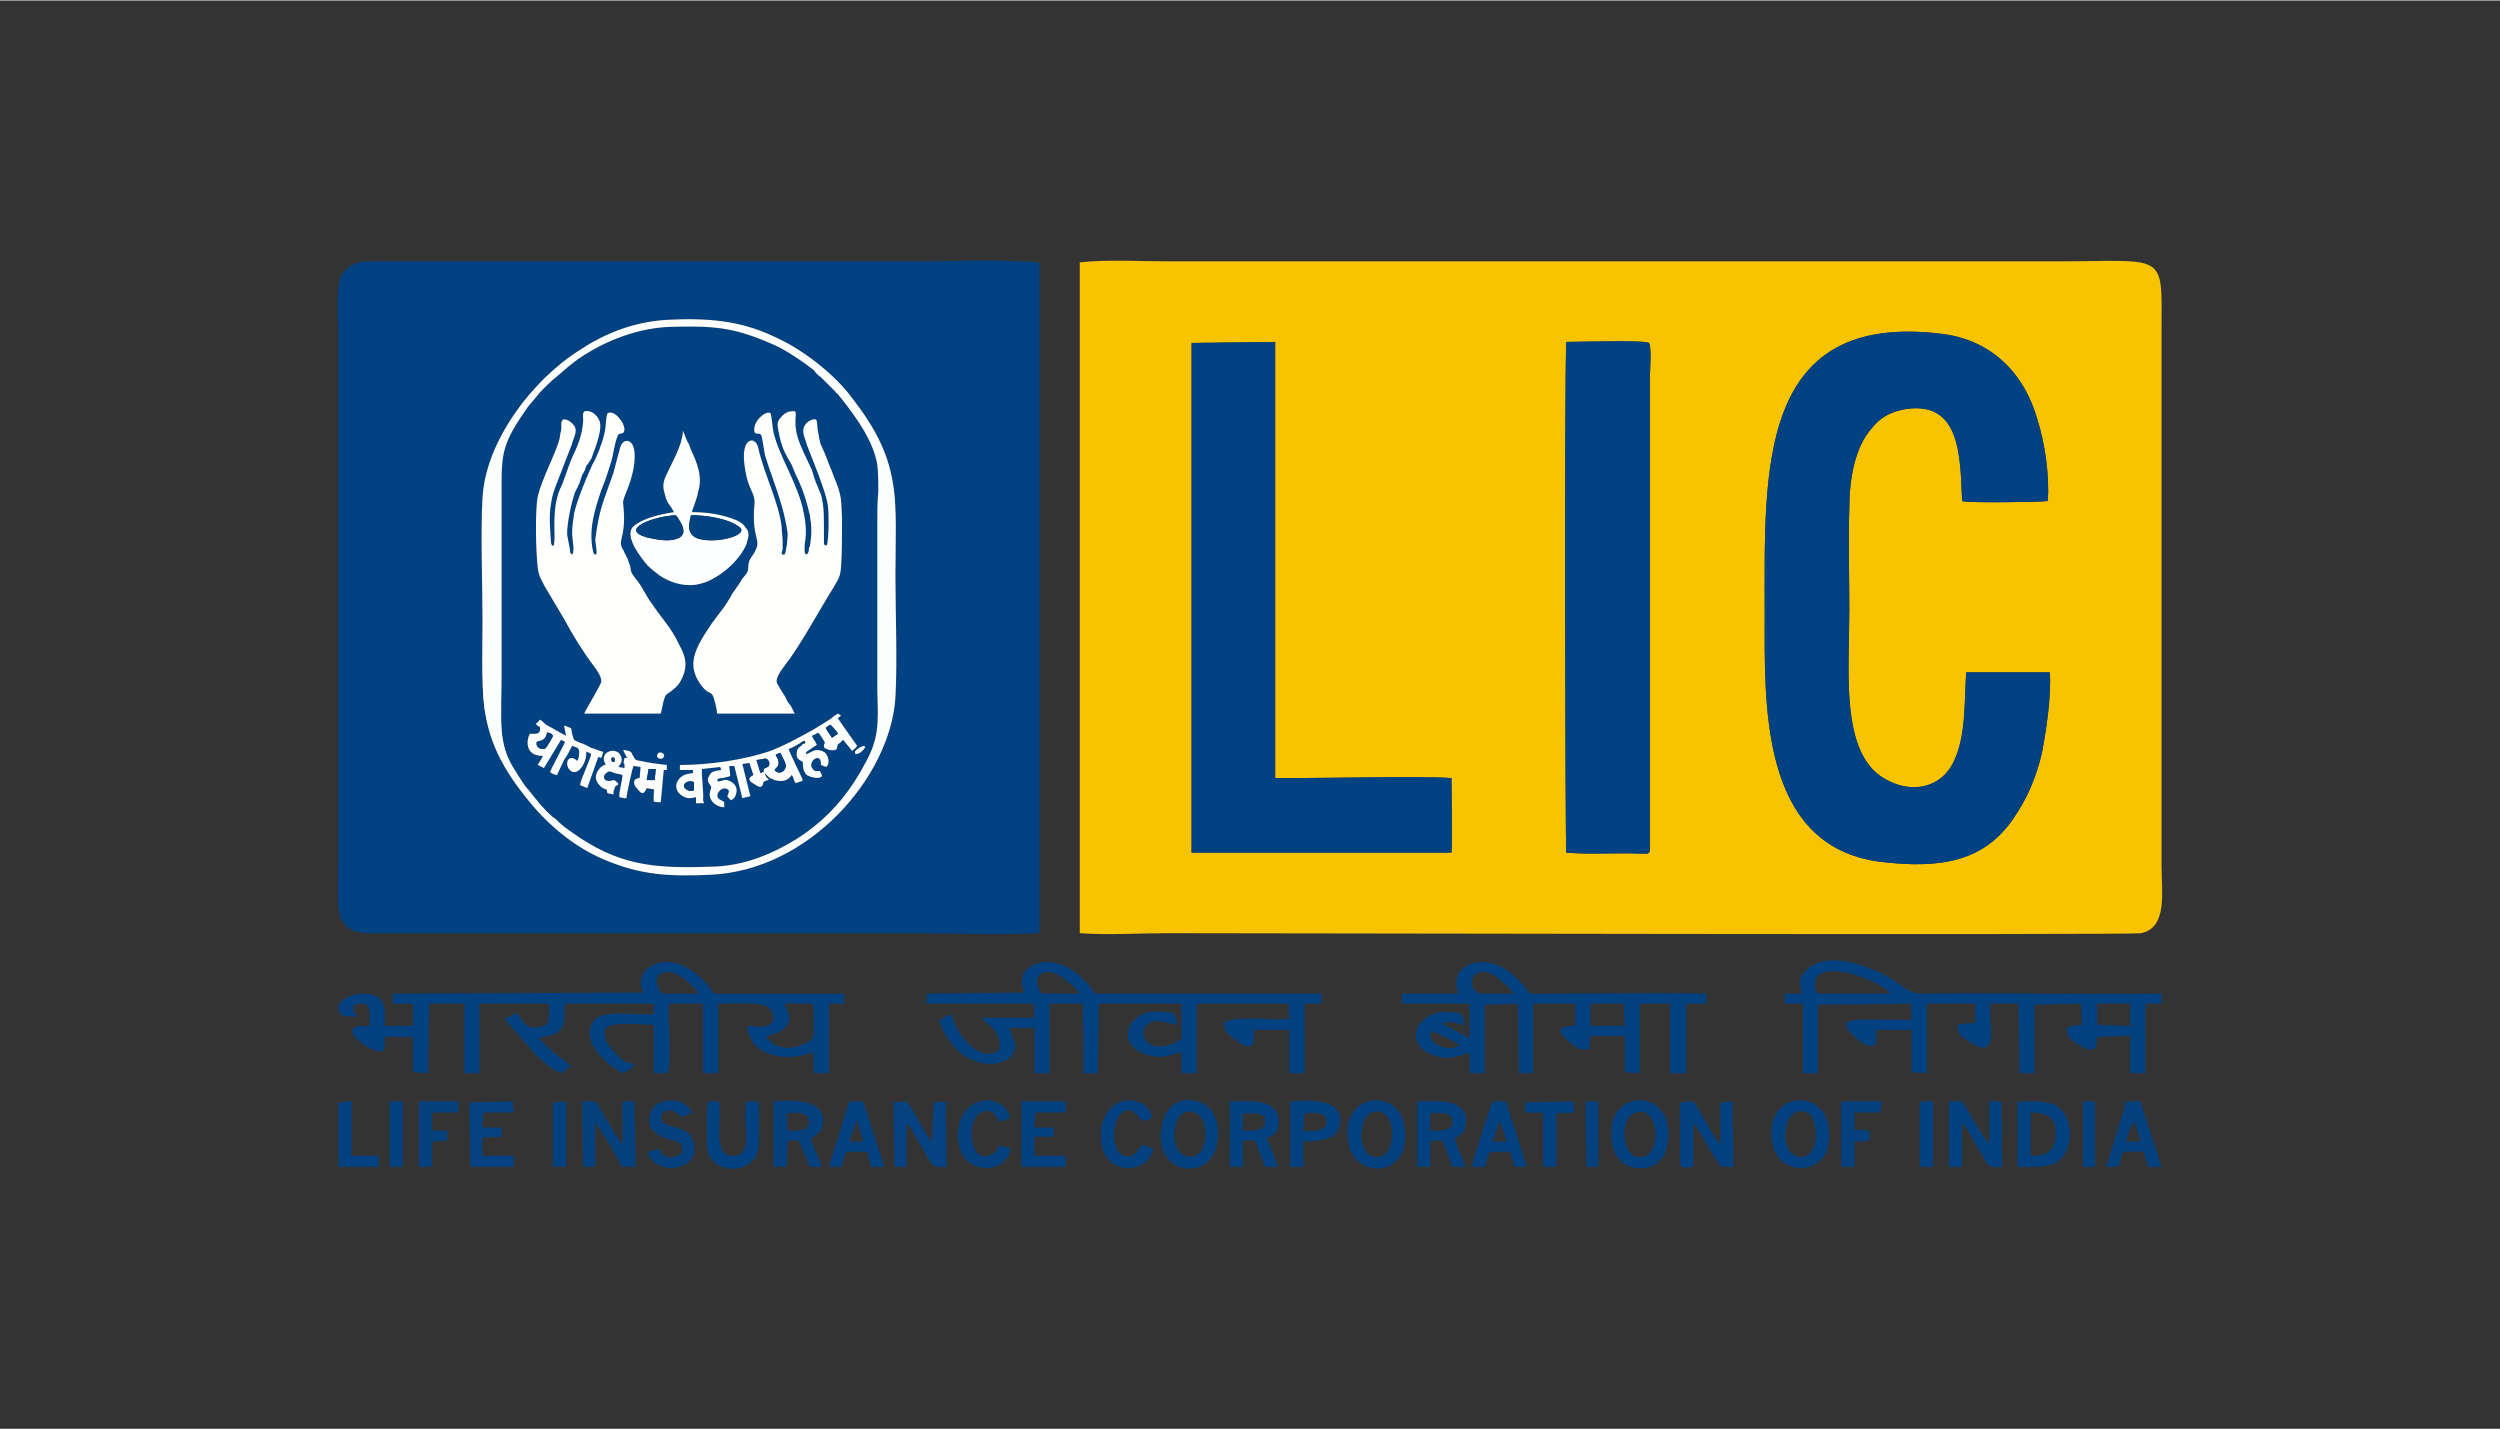 <?xml version="1.0" encoding="UTF-8"?>
<!DOCTYPE svg PUBLIC "-//W3C//DTD SVG 1.1//EN" "http://www.w3.org/Graphics/SVG/1.1/DTD/svg11.dtd">
<!-- Creator: CorelDRAW X8 -->
<svg xmlns="http://www.w3.org/2000/svg" xml:space="preserve" width="1.604in" height="0.917in" version="1.1" style="shape-rendering:geometricPrecision; text-rendering:geometricPrecision; image-rendering:optimizeQuality; fill-rule:evenodd; clip-rule:evenodd"
viewBox="0 0 2482 1418"
 xmlns:xlink="http://www.w3.org/1999/xlink">
 <rect x="0" y="0" width="2482" height="1418" fill="#333333" stroke="none"/>
 <defs>
  <style type="text/css">
   <![CDATA[
    .fil0 {fill:none}
    .fil10 {fill:#024280}
    .fil2 {fill:#024282}
    .fil11 {fill:#03407F}
    .fil3 {fill:#044180}
    .fil6 {fill:#05417E}
    .fil5 {fill:#064281}
    .fil13 {fill:#0A3F79}
    .fil15 {fill:#0B3C6D}
    .fil14 {fill:#123D6B}
    .fil22 {fill:#50718D}
    .fil24 {fill:#5D82A4}
    .fil25 {fill:#5E7F9B}
    .fil20 {fill:#688AA8}
    .fil16 {fill:#7A9AB7}
    .fil19 {fill:#829DB8}
    .fil17 {fill:#85A4BC}
    .fil23 {fill:#87A8C6}
    .fil18 {fill:#8DB0CE}
    .fil21 {fill:#98B7D5}
    .fil12 {fill:#F6FCFA}
    .fil1 {fill:#F8C301}
    .fil4 {fill:#FAFDFE}
    .fil8 {fill:#FCFEFD}
    .fil9 {fill:#FDFEFF}
    .fil7 {fill:#FEFFFD}
   ]]>
  </style>
 </defs>
 <g id="Layer_x0020_1">
  <rect class="fil0" width="2482" height="1418"/>
  <g id="_1675696982112">
   <path class="fil1" d="M1555 846c-1,-8 -2,-465 0,-507 10,0 79,-2 82,1 3,3 1,30 1,34l0 465c0,9 0,8 -9,8 -23,-1 -51,1 -74,-1zm-114 0l-258 0 0 -506 83 -1 0 433 19 0c35,0 129,-2 156,0 0,19 1,59 0,74zm511 -179l83 0c2,22 -4,61 -8,81 -6,25 -15,45 -28,64 -28,41 -69,51 -133,43 -120,-16 -114,-159 -114,-249 0,-138 -8,-298 176,-275 49,6 82,39 95,86 7,22 12,55 10,80 -10,1 -78,2 -85,0 -2,-44 -1,-101 -58,-91 -15,3 -24,9 -32,19 -16,18 -22,49 -22,79 -1,33 0,67 0,101 0,61 -9,141 34,167 28,17 57,9 69,-15 13,-26 11,-58 13,-90zm-880 259c27,2 60,0 87,0 88,0 956,2 967,0 26,-6 20,-40 20,-67l0 -528c0,-83 7,-72 -105,-72 -293,0 -587,0 -880,0 -27,0 -63,-2 -89,1l0 666z"/>
   <path class="fil2" d="M663 317c40,-2 72,1 104,16 28,12 59,36 77,59 2,3 4,5 6,8 46,61 39,97 39,171 0,38 2,83 0,121 -5,79 -86,172 -184,176 -41,2 -70,0 -105,-15 -29,-12 -53,-33 -68,-50 -60,-69 -53,-105 -53,-188 0,-40 -2,-83 0,-121 3,-57 50,-117 95,-146 24,-16 53,-29 89,-31zm369 609l0 -666c-40,-3 -87,-1 -128,-1l-514 0c-24,0 -41,-3 -51,14 -6,11 -3,46 -3,61l0 515c0,13 -2,52 2,61 8,19 26,16 49,16l516 0c41,0 89,2 129,0z"/>
   <path class="fil2" d="M1952 667c-2,32 0,64 -13,90 -12,24 -41,32 -69,15 -43,-26 -34,-106 -34,-167 0,-34 -1,-68 0,-101 0,-30 6,-61 22,-79 8,-10 17,-16 32,-19 57,-10 56,47 58,91 7,2 75,1 85,0 2,-25 -3,-58 -10,-80 -13,-47 -46,-80 -95,-86 -184,-23 -176,137 -176,275 0,90 -6,233 114,249 64,8 105,-2 133,-43 13,-19 22,-39 28,-64 4,-20 10,-59 8,-81l-83 0z"/>
   <path class="fil2" d="M1441 846c1,-15 0,-55 0,-74 -27,-2 -121,0 -156,0l-19 0 0 -433 -83 1 0 506 258 0z"/>
   <path class="fil2" d="M1555 846c23,2 51,0 74,1 9,0 9,1 9,-8l0 -465c0,-4 2,-31 -1,-34 -3,-3 -72,-1 -82,-1 -2,42 -1,499 0,507z"/>
   <path class="fil3" d="M761 1030l1 -2c5,-2 12,-2 19,-10 7,-9 -1,-15 -2,-22l28 0c1,8 1,18 1,26 0,10 -3,11 -10,14 -7,3 -14,5 -22,3 -9,-2 -10,-5 -15,-9zm-104 -44c-14,-21 5,-24 13,-20 7,2 21,15 24,20l-37 0zm-18 -1l-249 1 0 10 20 0 0 22 -28 0c0,-19 2,-30 -19,-32 -13,-1 -36,8 -23,22l15 1c-3,-5 -5,-4 -4,-11 11,-5 16,-2 16,9 0,3 0,7 0,11 -10,1 -11,-2 -18,4 0,7 20,24 32,21 1,-4 1,-9 1,-14l28 0 0 35 15 1 1 -69 35 0 0 69 15 0 0 -69 69 0c0,15 2,22 -10,23 -4,1 -8,1 -11,-1 -4,-2 -8,-9 -11,-13l-12 6 25 29c5,6 21,22 31,25l10 -7c-6,-6 -17,-11 -32,-28 32,-5 23,-15 26,-34l88 0 0 10c-20,3 -58,-8 -63,14 -5,19 21,40 33,45 2,-1 4,-2 6,-4l3 -2c0,-1 1,-1 1,-1l1 -2c-13,-3 -12,-4 -20,-12 -5,-5 -12,-13 -9,-23 5,-8 36,-4 48,-4l0 48 14 0c4,-12 0,-53 1,-69l34 0 0 69 15 0 0 -69c10,0 44,-2 49,3 5,4 9,12 3,17 -7,5 -15,2 -23,2 1,30 39,37 65,26l1 21 15 0 0 -69 15 0 0 -10 -129 0c-38,-55 -85,-26 -70,-1z"/>
   <path class="fil4" d="M872 723c-5,39 -39,80 -69,102 -40,31 -80,39 -133,37 -67,-3 -112,-32 -149,-81 -22,-30 -24,-45 -24,-90l0 -172c0,-19 -1,-40 0,-58 5,-51 66,-105 105,-122 61,-27 135,-21 186,12 23,15 43,35 58,56 27,37 27,46 27,88 -1,27 1,209 -1,228zm-209 -406c-36,2 -65,15 -89,31 -45,29 -92,89 -95,146 -2,38 0,81 0,121 0,83 -7,119 53,188 15,17 39,38 68,50 35,15 64,17 105,15 98,-4 179,-97 184,-176 2,-38 0,-83 0,-121 0,-74 7,-110 -39,-171 -2,-3 -4,-5 -6,-8 -18,-23 -49,-47 -77,-59 -32,-15 -64,-18 -104,-16z"/>
   <path class="fil3" d="M1034 986c-2,-4 -7,-10 -3,-17 2,-4 10,-6 16,-3 7,2 22,15 25,20l-38 0zm-17 -1l-97 1 0 10 106 0 1 14 -52 0c3,5 5,4 12,12 4,5 7,11 5,20 -19,15 -45,-18 -47,-36l-12 6c0,8 9,20 13,25 12,17 41,25 56,13 12,-11 3,-19 0,-30l25 0 0 45 15 0 0 -69 33 0 1 69 14 0 1 -69 82 0 0 35c-14,10 -33,10 -37,-1 -3,-8 2,-14 8,-16 9,-2 17,2 25,3 -1,-4 -2,-9 -4,-12 -12,-1 -22,-3 -32,2 -7,4 -15,12 -13,23 1,8 11,15 20,17 15,4 21,0 33,-3l0 21 15 0 0 -69 91 0 1 15c-17,2 -55,-4 -65,4 0,8 5,12 10,16 7,5 19,14 20,0 0,-3 0,-6 0,-9l35 0 0 43 15 0 0 -69 17 0 0 -10 -225 0c-34,-52 -85,-30 -70,-1z"/>
   <path class="fil3" d="M2082 996l33 0 0 22 -33 -1 0 -21zm-270 -10c-7,0 -10,1 -10,-7 -3,-31 62,-8 75,7l-65 0zm-23 0l-17 0 0 10 18 0 0 69 15 0 0 -68 92 -1 1 16c-12,0 -24,0 -35,0 -12,0 -48,-4 -19,19 5,4 10,9 18,6l1 -15 35 0 0 42 15 1 0 -69 48 0 0 19c-7,1 -12,0 -17,2 -2,9 5,13 10,16 31,21 21,-12 22,-37l28 0 1 69 15 0 0 -68 46 -1 1 21c-9,1 -8,0 -15,3 -1,10 7,14 14,18 3,2 8,5 12,3 5,-1 3,-7 4,-12l33 -1 0 37 15 0 0 -69 16 0 0 -10c-80,1 -159,-1 -238,0 -18,0 -20,-14 -54,-26 -18,-7 -47,-13 -62,4 -7,7 -5,13 -3,22z"/>
   <path class="fil3" d="M1421 1023c4,1 24,11 28,14 -5,4 -13,4 -19,1 -8,-3 -11,-6 -9,-15zm158 -27l33 0 1 22 -34 0 0 -22zm-107 -10c-16,-1 -14,-26 5,-21 8,2 22,15 26,21l-6 0 -25 0zm-24 0l-56 0 0 10 67 0 0 34 -27 -14c9,-4 16,0 22,2 -1,-8 -1,-12 -7,-13 -6,-1 -15,-1 -20,0 -26,7 -30,34 -2,43 15,4 21,0 34,-3l0 20 15 0 0 -68 33 -1 1 69 14 0 0 -69 42 0 0 22c-21,0 -17,7 -5,17 5,4 11,8 19,6l1 -13 34 0 0 36 15 1 0 -69 30 0 0 69 16 0 0 -69 20 0 0 -10c-52,-1 -104,0 -156,0 -26,0 -15,2 -28,-11 -7,-7 -11,-12 -23,-17 -22,-10 -49,3 -39,28z"/>
   <path class="fil5" d="M900 1115c1,1 1,0 2,2 1,1 0,0 1,1l6 10c18,30 14,31 31,30l-1 -65 -12 1 -2 39c-5,-5 -19,-33 -25,-40l-13 1 1 64 12 0 0 -43z"/>
   <path class="fil3" d="M1948 1115c4,2 13,20 16,25 12,19 8,19 24,18l-1 -65 -12 0 0 42c-6,-5 -20,-32 -27,-42l-13 0 0 65 13 0 0 -43z"/>
   <path class="fil3" d="M1681 1115l3 3c4,5 18,33 25,40l12 0 -1 -65 -12 1 0 41c-7,-5 -20,-34 -27,-42l-13 1 0 59c0,7 4,6 13,5l0 -43z"/>
   <path class="fil6" d="M591 1114c3,3 25,39 26,44l14 0 -1 -65 -12 0 0 42c-4,-3 -11,-17 -14,-21 -4,-6 -9,-16 -13,-21l-13 0 1 65 12 0 0 -44z"/>
   <path class="fil3" d="M2016 1104c16,0 26,5 25,22 -1,17 -9,21 -25,21l0 -43zm-13 54c13,0 28,1 38,-4 8,-5 14,-15 14,-29 0,-13 -6,-23 -14,-28 -9,-5 -26,-4 -38,-4l0 65z"/>
   <path class="fil3" d="M1234 1105c9,0 22,-2 22,8 0,10 -13,9 -22,9l0 -17zm24 25c5,-4 10,-4 11,-12 5,-30 -31,-25 -48,-25l0 65 13 0 0 -26 12 0 10 26 13 0 -11 -28z"/>
   <path class="fil3" d="M1420 1105c8,-1 23,-2 22,9 -1,9 -13,8 -22,8l0 -17zm24 25c6,-5 9,-3 11,-13 5,-29 -33,-24 -48,-24l0 65 13 0 0 -26 12 0 10 26 13 0 -11 -28z"/>
   <path class="fil6" d="M782 1122l-1 -17c9,-1 22,-2 22,8 1,10 -13,9 -21,9zm23 8c5,-4 10,-5 12,-14 3,-27 -31,-24 -49,-23l0 65 13 0 1 -26 11 0 11 26 12 0c-3,-9 -8,-18 -11,-28z"/>
   <path class="fil3" d="M1802 1134c-5,25 -37,16 -28,-18 2,-10 11,-17 22,-11 6,4 8,19 6,29zm-42 2c7,35 65,32 55,-20 -7,-37 -66,-32 -55,20z"/>
   <path class="fil3" d="M1381 1134c-4,24 -36,18 -28,-17 4,-23 35,-18 28,17zm-42 2c8,36 65,32 55,-20 -7,-38 -66,-31 -55,20z"/>
   <path class="fil3" d="M1196 1134c-5,23 -36,18 -29,-17 4,-23 35,-18 29,17zm12 2c4,-19 -2,-37 -16,-42 -21,-8 -35,5 -38,21 -12,51 47,59 54,21z"/>
   <path class="fil3" d="M1622 1105c24,-11 28,35 12,42 -23,10 -28,-35 -12,-42zm-22 26c2,18 13,31 34,28 17,-3 24,-19 22,-39 -3,-40 -62,-38 -56,11z"/>
   <path class="fil3" d="M703 1093c-2,8 -1,38 -1,46 3,28 49,28 51,-1 1,-9 1,-36 0,-45l-12 0c-4,25 8,55 -14,54 -20,0 -10,-37 -13,-54l-11 0z"/>
   <path class="fil3" d="M1295 1105c8,-1 22,-2 22,8 0,10 -14,10 -23,9l1 -17zm-1 28c7,-1 42,2 36,-26 -5,-17 -30,-15 -49,-14l0 65 13 0 0 -25z"/>
   <path class="fil3" d="M1489 1112l7 21 -14 0 7 -21zm-10 31l20 0 5 15 12 0 -21 -65 -13 0c-4,9 -18,53 -21,65l13 0 5 -15z"/>
   <polygon class="fil3" points="1028,1104 1058,1104 1058,1093 1014,1093 1014,1158 1058,1158 1058,1147 1027,1147 1027,1128 1046,1128 1046,1119 1027,1119 "/>
   <path class="fil6" d="M2111 1133c1,-6 4,-16 8,-20l6 20 -14 0zm-10 25c3,-1 2,0 3,-3 1,-2 2,-8 4,-12l20 0 5 15 13 0 -21 -65 -14 0 -20 65 10 0z"/>
   <path class="fil3" d="M851 1112l6 21 -14 0 8 -21zm-11 31l21 0 4 15 13 0 -21 -65 -14 0 -20 65 12 0 5 -15z"/>
   <polygon class="fil5" points="480,1104 510,1104 509,1093 466,1094 467,1158 510,1158 510,1147 479,1147 479,1129 498,1128 498,1119 479,1119 "/>
   <path class="fil6" d="M643 1145c13,26 56,13 45,-13 -5,-14 -18,-11 -28,-17 -9,-5 0,-23 17,-6l10 -5c-7,-17 -40,-16 -42,4 -2,12 5,17 14,21 11,4 20,2 18,15 -9,7 -17,7 -23,-4 -4,1 -9,2 -11,5z"/>
   <path class="fil3" d="M1134 1136c-4,4 -7,14 -18,11 -7,-2 -10,-12 -10,-21 0,-22 16,-34 27,-14 5,0 8,-1 11,-3 -6,-26 -52,-24 -51,19 0,40 47,39 52,12l-11 -4z"/>
   <path class="fil6" d="M992 1137c-3,4 -2,6 -7,8 -22,14 -27,-34 -11,-41 12,-6 16,6 18,9 5,-1 8,-2 11,-4 -8,-27 -53,-23 -52,20 2,41 51,36 52,10l-11 -2z"/>
   <polygon class="fil6" points="1841,1104 1867,1104 1868,1093 1828,1093 1828,1158 1841,1158 1841,1133 1856,1132 1856,1122 1841,1121 "/>
   <polygon class="fil6" points="429,1104 455,1104 455,1093 416,1093 416,1158 429,1158 429,1133 444,1132 444,1122 429,1122 "/>
   <path class="fil3" d="M1514 1103c5,2 12,1 18,1l0 54 13 0 0 -53 18 -1 -1 -11 -48 1 0 9z"/>
   <polygon class="fil3" points="336,1158 376,1158 376,1147 349,1147 349,1093 336,1094 "/>
   <polygon class="fil3" points="1906,1158 1919,1158 1919,1093 1906,1093 "/>
   <polygon class="fil3" points="387,1158 400,1158 400,1093 387,1093 "/>
   <polygon class="fil3" points="549,1158 562,1158 562,1093 549,1094 "/>
   <polygon class="fil6" points="1575,1158 1587,1158 1587,1093 1574,1093 "/>
   <polygon class="fil3" points="2068,1158 2080,1158 2080,1093 2068,1093 "/>
   <path class="fil2" d="M659 751c-2,4 -9,1 -6,-3 1,-3 8,-1 6,3zm-40 -7c7,1 8,2 9,5 3,5 2,5 8,6 9,2 18,3 26,4l0 5 -3 0 -3 32c-2,0 -6,0 -7,-1l0 -6 0 -5 -1 -1 -6 -1c-3,7 -5,6 -9,1 -3,-3 -5,-7 -2,-10l3 -1c1,0 1,0 1,0l1 -11 -7 -1c-1,1 -7,29 -7,31l0 1c-2,0 -1,0 -2,0l-5 -1c-1,-4 3,-17 3,-22 -2,-1 -5,-1 -8,-2 -3,-1 -5,-3 -8,0 -3,2 -3,5 -1,7 4,2 6,0 9,0 1,1 3,2 4,4 -2,2 -4,2 -4,5l-1 6c-1,0 1,0 0,0 -2,-1 -1,0 -1,-1l-5 -1c-1,-6 0,-2 -6,-6 -2,-2 -4,-4 -5,-7 -2,-6 3,-13 8,-15l1 -1c-5,-9 3,-14 9,-13 4,1 6,3 7,7 1,5 -2,7 -3,9l6 1 0 -4c-1,-1 0,0 -1,-1l1 -5 2 0 0 -1 -3 -6c-1,-1 -1,1 -1,-1l1 0zm230 4c-1,-4 2,-4 4,-6 2,-1 5,-3 6,-1 0,1 -5,8 -10,7zm-266 -2c-1,1 -1,1 -1,2 0,8 -6,19 -13,18 -7,-2 -8,-13 -2,-14 2,0 4,1 5,2 1,1 0,0 1,1 2,-3 2,-6 2,-10 -1,-3 -1,-3 -7,-5 -2,4 -5,10 -8,14l-7 15c-2,0 -6,-2 -7,-3 3,-7 14,-27 15,-30l-4 -2 -17 28 -6 -3c1,-3 4,-6 5,-9 -19,0 -16,-17 -13,-22 7,0 11,1 10,-7 -1,0 -3,-1 -4,-3 2,-1 3,-3 4,-4 2,1 4,3 6,5 6,3 14,8 20,11l-2 -10c2,0 5,2 6,2 2,1 1,2 2,6 2,7 1,6 8,9 4,1 7,3 11,5 4,1 8,3 12,4l-2 6 -3 -1 -11 31 -7 -3c0,-5 10,-25 11,-31l-4 -2zm214 -8c0,-1 0,0 1,-1 -2,0 -2,1 -3,0 -4,2 -8,5 -12,6 1,4 5,11 7,16 2,4 5,10 7,15 1,0 -1,1 -1,1l-6 2c-2,-2 -2,-6 -4,-8 -4,6 -10,7 -17,5 -2,-1 -4,-2 -5,-2 -2,0 -1,-1 -1,1 0,2 -1,0 -5,3 -1,7 -5,5 -9,2 -6,-3 -7,-6 -1,-9l-4 -12 -7 1 8 32 -8 2 -8 -32 -5 0 1 10c-2,1 -5,1 -7,2 -3,0 -6,0 -6,3 4,1 6,-2 10,-1 4,1 11,5 9,13 -1,4 -2,5 -5,7 -2,-1 -3,-3 -4,-4 1,-2 3,-6 0,-7 -5,-3 -12,4 -9,9 2,2 4,2 6,4l0 5c-5,0 -10,-3 -12,-6 -4,-5 -2,-10 -1,-13 1,-3 -6,-6 -2,-12 2,-5 6,-5 12,-6l-1 -3 -18 2c-1,4 2,25 1,31 1,1 1,2 1,3l-5 0 -3 0 0 -6c-5,1 -8,2 -13,-1 -9,-5 -8,-14 -2,-19 4,-3 6,-3 12,-4l0 -3 -13 0 0 -5c29,0 64,-5 90,-14 13,-5 24,-11 35,-17 8,-4 17,-10 25,-15 2,-2 5,-4 7,-5l3 2c-1,1 -3,2 -3,3l19 27c-1,2 -3,3 -5,5 -2,-2 -3,-4 -4,-5 -2,-2 -3,-4 -5,-6 -1,1 -2,2 -3,3 -3,2 -2,1 -3,5 0,4 -10,2 -10,1 -2,0 -3,-1 -3,-3 0,-3 2,-2 0,-5 -2,-3 -4,-7 -6,-8 -2,1 -3,2 -6,3 1,3 4,6 5,9l-9 6c-1,1 -2,1 -2,3 5,0 8,-7 18,-2 4,2 7,12 2,15l-5 -2c0,-3 0,-6 -3,-7 -5,0 -9,7 -5,11 2,3 4,2 7,2l2 4c0,2 0,1 -1,2 -3,2 -11,0 -14,-2 -3,-3 -4,-7 -4,-13 -3,-2 -7,-3 -6,-9 0,-6 5,-6 6,-9zm-119 -310l0 -2 0 1c1,3 3,7 4,10 2,3 3,6 4,9 6,13 12,27 7,42 0,4 -6,18 -6,20 15,0 27,2 39,6 6,2 12,5 14,9 5,5 3,10 1,17 -6,14 -20,27 -33,34 -5,3 -11,5 -17,6 -14,2 -27,-3 -36,-9 -4,-3 -9,-7 -12,-10 -6,-7 -23,-28 -15,-38 9,-9 28,-13 41,-15 0,-1 -4,-7 -5,-8 -2,-3 -3,-6 -4,-10 -3,-9 -1,-14 3,-22 5,-11 14,-26 15,-40zm-131 109c1,0 1,-1 1,1 1,1 0,1 1,2l1 -1c2,-5 -3,-33 6,-54 4,-8 7,-19 11,-29 6,-13 11,-23 12,-39 0,-4 -1,-6 1,-9 7,-2 13,4 15,9 4,8 -5,30 -8,38 -2,3 -3,5 -5,7 -1,4 -2,6 -4,9 -1,3 -2,6 -3,9 -1,1 -1,3 -2,4 -1,2 -1,2 -2,4 -4,11 -8,31 -8,42l3 16c0,2 0,3 2,4 3,-3 0,-16 0,-20 0,-8 1,-14 2,-21 3,-13 12,-35 18,-48 3,-5 5,-10 7,-15 9,-24 5,-26 8,-36 4,-3 10,2 12,5 2,2 7,10 4,14 -3,2 -5,0 -6,4 -3,7 -4,18 -6,24 -3,10 -6,20 -10,29 -7,21 -13,40 -8,62 1,2 1,2 3,2 1,-4 -1,-10 -1,-15 4,-31 8,-37 18,-66l5 -19c1,-2 1,-5 2,-7 3,-9 13,-8 14,6 1,14 -4,29 -9,41 -2,6 -3,6 -2,13 3,32 -7,32 0,43 1,3 4,7 5,11 4,10 0,8 7,17 7,8 10,17 17,26 10,15 18,22 26,39 8,14 9,24 1,38 -2,3 -5,6 -9,9 -4,3 -5,2 -7,9 -1,3 -2,10 -3,13l-76 0c2,-5 17,-29 17,-32 0,-6 -6,-13 -8,-16 -10,-13 -21,-31 -29,-46l-19 -32c-3,-6 -6,-10 -7,-18 -2,-14 -3,-59 0,-72 4,-17 17,-41 21,-55 1,-3 1,-7 2,-10 1,-5 -1,-8 2,-11 5,-1 11,5 12,8 2,5 -2,11 -3,16l-17 44c-2,6 -3,9 -4,16 -2,12 -1,24 0,37zm274 4c2,-9 2,-30 1,-39 -2,-15 -15,-45 -21,-61 -1,-5 -5,-11 -3,-17 2,-6 9,-9 12,-8 2,2 1,7 2,11 3,18 2,10 9,28 2,6 5,12 7,18 8,19 7,22 8,42 0,14 0,34 -1,48 -1,10 -3,12 -7,19 -12,19 -35,61 -48,77 -2,3 -9,11 -9,17 0,2 3,6 4,8 2,3 3,5 5,8 1,3 3,6 5,8 1,2 3,6 4,8l-77 0c0,-3 -3,-17 -5,-19 -2,-2 -3,-2 -5,-3 -5,-4 -11,-12 -13,-21 -4,-17 11,-36 18,-47 8,-11 13,-16 20,-29 2,-3 5,-7 7,-10 1,-2 2,-3 3,-5 9,-10 4,-8 7,-18 2,-4 5,-7 6,-10 6,-11 -4,-13 -1,-45 1,-10 -3,-12 -7,-25 -2,-7 -8,-35 3,-39 4,-1 7,3 8,8 6,26 20,53 23,77 0,5 1,10 1,15 0,3 0,5 0,8 -1,3 -2,6 2,5 2,-4 3,-16 3,-21 -3,-21 -9,-38 -16,-58 -2,-5 -4,-12 -6,-18 -1,-2 -3,-18 -4,-21 -2,-4 -6,0 -7,-4 -2,-11 13,-22 16,-18 1,1 2,15 3,19 6,25 25,52 30,80 2,9 3,21 1,30 0,3 -1,9 1,11 2,-1 2,0 3,-4 0,-2 0,-3 1,-4 2,-12 2,-19 0,-31 -3,-13 -6,-23 -11,-34 -3,-6 -5,-11 -7,-16 -7,-12 -10,-17 -13,-33 -2,-9 -1,-11 4,-16 2,-2 5,-4 8,-4 10,-2 1,5 7,26 4,12 9,21 14,32 2,6 3,11 6,17 3,9 3,4 5,17 1,7 1,14 1,21l0 17c0,2 0,3 3,3zm-155 -217c-33,1 -64,14 -86,28 -14,9 -17,13 -28,22 -4,3 -11,10 -15,14l-10 12c-2,2 -4,5 -6,8 -25,36 -23,45 -23,90l0 170c0,19 -1,39 0,57 2,19 6,28 15,42 4,6 7,12 12,17 7,9 14,18 23,26 1,1 3,2 4,3 5,5 10,9 16,13 45,32 79,36 136,34 34,0 63,-13 86,-27 24,-15 43,-34 58,-57 3,-5 7,-11 10,-17 15,-26 14,-42 13,-72 0,-57 0,-115 0,-171 0,-10 0,-19 1,-28 0,-9 0,-18 -1,-27 -4,-24 -21,-47 -35,-65l-5 -6c-1,0 -1,-1 -2,-2l-7 -7c-2,-2 -4,-4 -7,-7 -3,-2 -5,-4 -7,-7l-8 -6c-10,-7 -23,-16 -36,-21 -37,-16 -57,-17 -98,-16z"/>
   <path class="fil7" d="M821 541c-3,0 -3,-1 -3,-3l0 -17c0,-7 0,-14 -1,-21 -2,-13 -2,-8 -5,-17 -3,-6 -4,-11 -6,-17 -5,-11 -10,-20 -14,-32 -6,-21 3,-28 -7,-26 -3,0 -6,2 -8,4 -5,5 -6,7 -4,16 3,16 6,21 13,33 2,5 4,10 7,16 5,11 8,21 11,34 2,12 2,19 0,31 -1,1 -1,2 -1,4 -1,4 -1,3 -3,4 -2,-2 -1,-8 -1,-11 2,-9 1,-21 -1,-30 -5,-28 -24,-55 -30,-80 -1,-4 -2,-18 -3,-19 -3,-4 -18,7 -16,18 1,4 5,0 7,4 1,3 3,19 4,21 2,6 4,13 6,18 7,20 13,37 16,58 0,5 -1,17 -3,21 -4,1 -3,-2 -2,-5 0,-3 0,-5 0,-8 0,-5 -1,-10 -1,-15 -3,-24 -17,-51 -23,-77 -1,-5 -4,-9 -8,-8 -11,4 -5,32 -3,39 4,13 8,15 7,25 -3,32 7,34 1,45 -1,3 -4,6 -6,10 -3,10 2,8 -7,18 -1,2 -2,3 -3,5 -2,3 -5,7 -7,10 -7,13 -12,18 -20,29 -7,11 -22,30 -18,47 2,9 8,17 13,21 2,1 3,1 5,3 2,2 5,16 5,19l77 0c-1,-2 -3,-6 -4,-8 -2,-2 -4,-5 -5,-8 -2,-3 -3,-5 -5,-8 -1,-2 -4,-6 -4,-8 0,-6 7,-14 9,-17 13,-16 36,-58 48,-77 4,-7 6,-9 7,-19 1,-14 1,-34 1,-48 -1,-20 0,-23 -8,-42 -2,-6 -5,-12 -7,-18 -7,-18 -6,-10 -9,-28 -1,-4 0,-9 -2,-11 -3,-1 -10,2 -12,8 -2,6 2,12 3,17 6,16 19,46 21,61 1,9 1,30 -1,39z"/>
   <path class="fil7" d="M550 539c0,2 0,2 -2,2l-1 -4c-1,-13 -2,-25 0,-37 1,-7 2,-10 4,-16l17 -44c1,-5 5,-11 3,-16 -1,-3 -7,-9 -12,-8 -3,3 -1,6 -2,11 -1,3 -1,7 -2,10 -4,14 -17,38 -21,55 -3,13 -2,58 0,72 1,8 4,12 7,18l19 32c8,15 19,33 29,46 2,3 8,10 8,16 0,3 -15,27 -17,32l76 0c1,-3 2,-10 3,-13 2,-7 3,-6 7,-9 4,-3 7,-6 9,-9 8,-14 7,-24 -1,-38 -8,-17 -16,-24 -26,-39 -7,-9 -10,-18 -17,-26 -7,-9 -3,-7 -7,-17 -1,-4 -4,-8 -5,-11 -7,-11 3,-11 0,-43 -1,-7 0,-7 2,-13 5,-12 10,-27 9,-41 -1,-14 -11,-15 -14,-6 -1,2 -1,5 -2,7l-5 19c-10,29 -14,35 -18,66 0,5 2,11 1,15 -2,0 -2,0 -3,-2 -5,-22 1,-41 8,-62 4,-9 7,-19 10,-29 2,-6 3,-17 6,-24 1,-4 3,-2 6,-4 3,-4 -2,-12 -4,-14 -2,-3 -8,-8 -12,-5 -3,10 1,12 -8,36 -2,5 -4,10 -7,15 -6,13 -15,35 -18,48 -1,7 -2,13 -2,21 0,4 3,17 0,20 -2,-1 -2,-2 -2,-4l-3 -16c0,-11 4,-31 8,-42 1,-2 1,-2 2,-4 1,-1 1,-3 2,-4 1,-3 2,-6 3,-9 2,-3 3,-5 4,-9 2,-2 3,-4 5,-7 3,-8 12,-30 8,-38 -2,-5 -8,-11 -15,-9 -2,3 -1,5 -1,9 -1,16 -6,26 -12,39 -4,10 -7,21 -11,29 -9,21 -4,49 -6,54z"/>
   <path class="fil8" d="M666 324c41,-1 61,0 98,16 13,5 26,14 36,21l8 6c2,3 4,5 7,7 3,3 5,5 7,7l7 7c1,1 1,2 2,2l5 6c14,18 31,41 35,65 1,9 1,18 1,27 -1,9 -1,18 -1,28 0,56 0,114 0,171 1,30 2,46 -13,72 -3,6 -7,12 -10,17 -15,23 -34,42 -58,57 -23,14 -52,27 -86,27 -57,2 -91,-2 -136,-34 -6,-4 -11,-8 -16,-13 -1,-1 -3,-2 -4,-3 -9,-8 -16,-17 -23,-26 -5,-5 -8,-11 -12,-17 -9,-14 -13,-23 -15,-42 -1,-18 0,-38 0,-57l0 -170c0,-45 -2,-54 23,-90 2,-3 4,-6 6,-8l10 -12c4,-4 11,-11 15,-14 11,-9 14,-13 28,-22 22,-14 53,-27 86,-28zm-186 367c1,37 25,79 46,104 0,1 1,1 2,2 0,1 1,1 1,2 1,1 3,2 4,4 4,5 5,5 7,7 5,6 18,17 24,21 3,2 6,4 9,6 25,18 59,28 91,30 39,1 71,0 103,-15 17,-8 41,-22 54,-36 3,-2 5,-4 8,-7l5 -6c20,-20 38,-51 47,-77 6,-19 7,-31 7,-52 0,-20 0,-40 0,-60 0,-40 0,-80 0,-119 -1,-17 -6,-35 -12,-49 -6,-13 -14,-26 -22,-38 -9,-12 -17,-22 -27,-32 -12,-12 -19,-17 -33,-27 -11,-7 -27,-16 -40,-20 -31,-11 -48,-11 -79,-11 -45,0 -77,14 -112,38 -8,6 -17,15 -24,21l-11 12c-17,18 -33,47 -41,70 -7,19 -7,32 -7,53l0 119c0,20 -1,41 0,60z"/>
   <path class="fil9" d="M671 511c1,1 3,4 4,6 4,6 6,14 -2,17 -9,4 -22,1 -31,-1 -28,-8 7,-21 29,-22zm15 0c14,0 36,3 47,11 13,8 -19,17 -37,13 -5,-1 -9,-3 -11,-8 -2,-4 0,-12 1,-16zm-8 -83c-1,14 -10,29 -15,40 -4,8 -6,13 -3,22 1,4 2,7 4,10 1,1 5,7 5,8 -13,2 -32,6 -41,15 -8,10 9,31 15,38 3,3 8,7 12,10 9,6 22,11 36,9 6,-1 12,-3 17,-6 13,-7 27,-20 33,-34 2,-7 4,-12 -1,-17 -2,-4 -8,-7 -14,-9 -12,-4 -24,-6 -39,-6 0,-2 6,-16 6,-20 5,-15 -1,-29 -7,-42 -1,-3 -2,-6 -4,-9 -1,-3 -3,-7 -4,-10l0 1z"/>
   <path class="fil8" d="M689 784c-3,2 -9,0 -10,-4 0,-4 6,-6 10,-4l0 8zm86 -37c1,4 6,10 5,14 -1,5 -7,8 -11,3 1,-2 4,-3 4,-7 0,-4 -2,-6 -3,-8 2,-1 3,-2 5,-2zm49 -28c2,1 7,7 8,9 -2,1 -3,2 -6,4 -1,-2 -6,-8 -6,-10l4 -3zm-130 78c1,0 3,0 5,0l-1 -3c1,-6 -2,-27 -1,-31l18 -2 1 3c-6,1 -10,1 -12,6 -4,6 3,9 2,12 -1,3 -3,8 1,13 2,3 7,6 12,6l0 -5c-2,-2 -4,-2 -6,-4 -3,-5 4,-12 9,-9 3,1 1,5 0,7 1,1 2,3 4,4 3,-2 4,-3 5,-7 2,-8 -5,-12 -9,-13 -4,-1 -6,2 -10,1 0,-3 3,-3 6,-3 2,-1 5,-1 7,-2l-1 -10 5 0 8 32 8 -2 -8 -32 7 -1 4 12c-6,3 -5,6 1,9 4,3 8,5 9,-2 4,-3 5,-1 5,-3l-1 -1c0,0 0,0 0,0l-1 -1c-2,-4 -2,-5 -4,-5l-2 1 -4 -13c3,0 5,-1 7,-1 5,-2 8,6 4,8 -1,1 -4,1 -4,3 0,1 0,0 0,1l0 1 6 6c1,0 3,1 5,2 7,2 13,1 17,-5 2,2 2,6 4,8l6 -2 1 -1c-2,-5 -5,-11 -7,-15 -2,-5 -6,-12 -7,-16 4,-1 8,-4 12,-6 1,-1 2,-1 4,-2 1,2 0,3 -2,3 -1,3 -6,3 -6,9 -1,6 3,7 6,9 0,6 1,10 4,13 3,2 11,4 14,2 1,-1 1,0 1,-2l-2 -4c-3,0 -5,1 -7,-2 -4,-4 0,-11 5,-11 3,1 3,4 3,7l5 2c5,-3 2,-13 -2,-15 -10,-5 -13,2 -18,2 0,-2 1,-2 2,-3l9 -6c-1,-3 -4,-6 -5,-9 3,-1 4,-2 6,-3 2,1 4,5 6,8 2,3 0,2 0,5 0,2 1,3 3,3 0,1 10,3 10,-1 1,-4 0,-3 3,-5 1,-1 2,-2 3,-3 2,2 3,4 5,6 1,1 2,3 4,5 2,-2 4,-3 5,-5l-19 -27c0,-1 2,-2 3,-3l-3 -2c-2,1 -5,3 -7,5 -8,5 -17,11 -25,15 -11,6 -22,12 -35,17 -26,9 -61,14 -90,14l0 5 13 0 0 3c-6,1 -8,1 -12,4 -6,5 -7,14 2,19 5,3 8,2 13,1l0 6 3 0z"/>
   <path class="fil8" d="M543 727l0 -1 1 1c2,0 4,1 5,3 0,1 -6,11 -7,12 -3,3 -11,0 -9,-6 1,-1 9,0 10,-9zm39 21l0 -2 1 0 4 2c-1,6 -11,26 -11,31l7 3 11 -31 3 1 2 -6c-4,-1 -8,-3 -12,-4 -4,-2 -7,-4 -11,-5 -7,-3 -6,-2 -8,-9 -1,-4 0,-5 -2,-6 -1,0 -4,-2 -6,-2l2 10c-6,-3 -14,-8 -20,-11 -2,-2 -4,-4 -6,-5 -1,1 -2,3 -4,4 1,2 3,3 4,3 1,8 -3,7 -10,7 -3,5 -6,22 13,22 -1,3 -4,6 -5,9l6 3 17 -28 4 2c-1,3 -12,23 -15,30 1,1 5,3 7,3l7 -15c3,-4 6,-10 8,-14 6,2 6,2 7,5 0,4 0,7 -2,10 -1,-1 0,0 -1,-1 -1,-1 -3,-2 -5,-2 -6,1 -5,12 2,14 7,1 13,-10 13,-18z"/>
   <path class="fil8" d="M644 763l7 0 -1 11 -8 0 2 -11zm-36 -7c-4,-5 4,-7 2,0l-2 0zm14 -5l1 1 -1 0 -2 0 -1 5c1,1 0,0 1,1l0 4 -6 -1c1,-2 4,-4 3,-9 -1,-4 -3,-6 -7,-7 -6,-1 -14,4 -9,13 0,1 0,-1 0,1l-1 0c-5,2 -10,9 -8,15 1,3 3,5 5,7 6,4 5,0 6,6l5 1 1 0c0,-1 0,-4 1,-5 0,-3 2,-3 4,-5 -1,-2 -3,-3 -4,-4 -3,0 -5,2 -9,0 -2,-2 -2,-5 1,-7 3,-3 5,-1 8,0 3,1 6,1 8,2 0,5 -4,18 -3,22l5 1 2 0 0 -1c0,-2 6,-30 7,-31l7 1 -1 11c0,0 0,0 -1,0l-3 1c-3,3 -1,7 2,10 4,5 6,6 9,-1l6 1 1 0c1,2 0,5 0,6l0 6c1,1 5,1 7,1l3 -32 3 0 0 -5c-8,-1 -17,-2 -26,-4 -6,-1 -5,-1 -8,-6 -1,-3 -2,-4 -9,-5l0 1 3 6z"/>
   <path class="fil10" d="M686 511c-1,4 -3,12 -1,16 2,5 6,7 11,8 18,4 50,-5 37,-13 -11,-8 -33,-11 -47,-11z"/>
   <path class="fil10" d="M671 511c-22,1 -57,14 -29,22 9,2 22,5 31,1 8,-3 6,-11 2,-17 -1,-2 -3,-5 -4,-6z"/>
   <path class="fil11" d="M770 749c1,2 3,4 3,8 0,4 -3,5 -4,7 4,5 10,2 11,-3 1,-4 -4,-10 -5,-14 -2,0 -3,1 -5,2z"/>
   <path class="fil11" d="M543 727c-1,9 -9,8 -10,9 -2,6 6,9 9,6 1,-1 7,-11 7,-12 -1,-2 -3,-3 -5,-3 0,0 -1,0 -1,0z"/>
   <path class="fil11" d="M757 766c0,0 0,0 1,0l0 0 0 -1c0,-1 0,0 0,-1 0,-2 3,-2 4,-3 4,-2 1,-10 -4,-8 -2,0 -4,1 -7,1l4 13 2 -1z"/>
   <path class="fil11" d="M689 784l0 -8c-4,-2 -10,0 -10,4 1,4 7,6 10,4z"/>
   <path class="fil11" d="M820 722c0,2 5,8 6,10 3,-2 4,-3 6,-4 -1,-2 -6,-8 -8,-9l-4 3z"/>
   <polygon class="fil11" points="642,774 650,774 651,763 644,763 "/>
   <path class="fil12" d="M849 748c5,1 10,-6 10,-7 -1,-2 -4,0 -6,1 -2,2 -5,2 -4,6z"/>
   <path class="fil12" d="M659 751c2,-4 -5,-6 -6,-3 -3,4 4,7 6,3z"/>
   <path class="fil13" d="M608 756l2 0c2,-7 -6,-5 -2,0z"/>
   <path class="fil14" d="M757 766c2,0 2,1 4,5l1 1c0,0 0,0 0,0l1 1c0,-2 -1,-1 1,-1l-6 -6 0 0c-1,0 -1,0 -1,0z"/>
   <path class="fil15" d="M795 737c1,1 1,0 3,0 -1,1 -1,0 -1,1 2,0 3,-1 2,-3 -2,1 -3,1 -4,2z"/>
   <path class="fil14" d="M550 539l-1 1c-1,-1 0,-1 -1,-2 0,-2 0,-1 -1,-1l1 4c2,0 2,0 2,-2z"/>
   <path class="fil16" d="M608 788c0,1 -1,0 1,1 1,0 -1,0 0,0l1 -6c-1,1 -1,4 -1,5l-1 0z"/>
   <path class="fil17" d="M649 789c0,-1 1,-4 0,-6l-1 0 1 1 0 5z"/>
   <path class="fil18" d="M694 797l5 0c0,-1 0,-2 -1,-3l1 3c-2,0 -4,0 -5,0z"/>
   <path class="fil19" d="M582 748c0,-1 0,-1 1,-2l-1 0 0 2z"/>
   <path class="fil20" d="M620 792c1,0 0,0 2,0l0 -1 0 1 -2 0z"/>
   <polygon class="fil21" points="678,428 678,427 678,426 "/>
   <path class="fil22" d="M600 759l1 0c0,-2 0,0 0,-1l-1 1z"/>
   <path class="fil22" d="M543 727c0,0 1,0 1,0l-1 -1 0 1z"/>
   <path class="fil23" d="M796 775c0,0 2,-1 1,-1l-1 1z"/>
   <path class="fil24" d="M619 745l0 -1 -1 0c0,2 0,0 1,1z"/>
   <polygon class="fil25" points="622,752 623,752 622,751 "/>
  </g>
 </g>
</svg>
